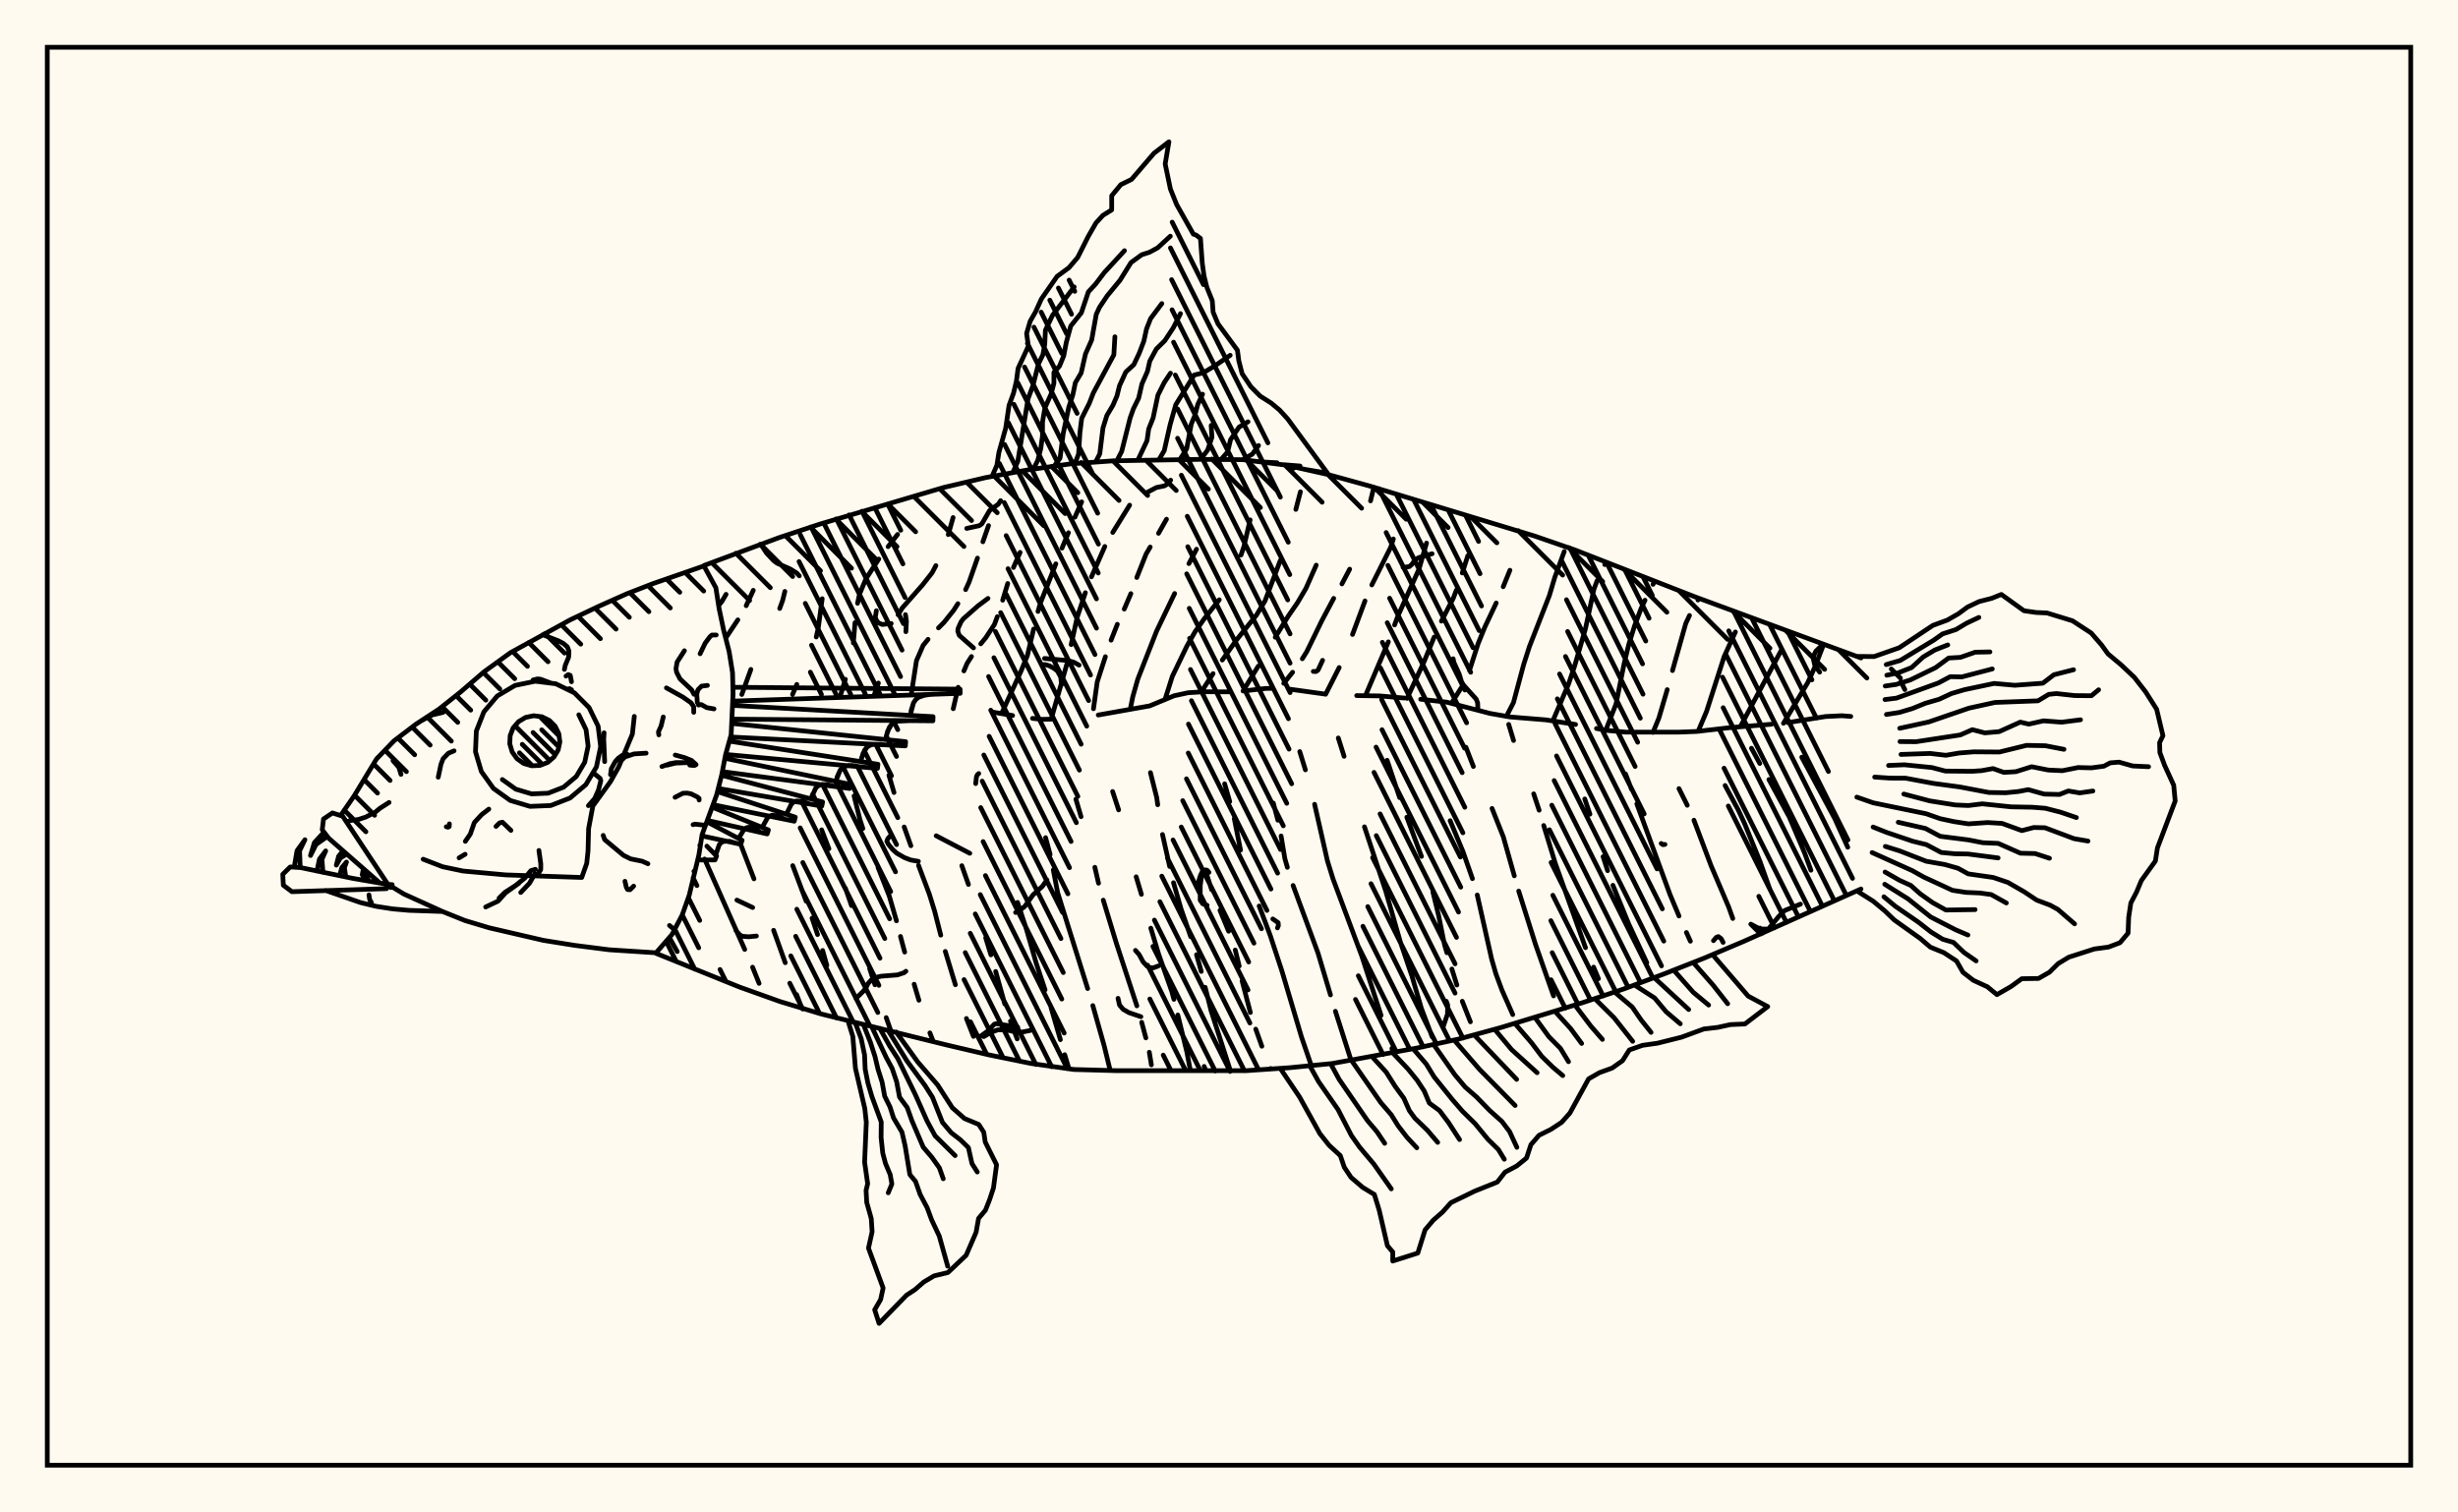 <svg xmlns="http://www.w3.org/2000/svg" width="520" height="320"><rect x="0" y="0" width="520" height="320" fill="floralwhite"/><rect x="10" y="10" width="500" height="300" stroke="black" stroke-width="1" fill="none"/><path stroke="black" stroke-width="1" fill="none" stroke-linecap="round" stroke-linejoin="round" d="
M 148.92 119.65 164.76 113.77 173.41 110.9 199.63 103.14 208.51 101.05 217.47 99.42 226.5 98.14 235.59 97.5 253.82 97.19 262.93 97.26 271.98 98.4 280.87 100.38 289.66 102.8 324.56 113.38 333.17 116.35 358.64 126.3 393.7 139.21 
M 393.7 188.09 368.93 199.16 360.54 202.71 352.06 206.05 343.52 209.24 334.87 212.12 317.43 217.43 308.64 219.83 299.72 221.75 281.79 225.02 272.72 225.91 263.63 226.53 236.28 226.53 227.17 226.28 218.14 225.01 209.21 223.19 200.34 221.11 173.79 214.55 165.07 211.92 156.48 208.85 138.8 201.71 
M 209.87 150.64 214.22 151.39 
M 218.43 151.99 220.45 152.2 222.23 152.16 
M 232.34 151.28 243.22 149.35 248.38 147.21 251.38 146.56 254.81 146.36 260.05 146.38 
M 263.27 146.17 267.73 145.66 269.34 145.63 
M 272.77 145.8 280.3 146.85 
M 287.01 147.17 291.86 147.24 297.08 147.69 
M 300.55 147.94 306.06 148.56 315.24 150.95 319.46 151.69 327.06 152.31 333.32 153.28 
M 337.74 154.13 339.95 154.54 344 154.91 355.28 154.9 358.95 154.76 365.9 153.96 374.77 153.23 
M 378.21 152.89 386.19 151.6 389.62 151.43 391.54 151.58 
M 141.61 198.35 143.27 201.33 
M 152.32 205.12 153.6 207.7 
M 153.6 125.75 152.71 127.27 152.03 128.1 
M 149.06 181.75 157.55 200.88 
M 159.21 204.63 160.59 208.06 
M 159.36 124.9 157.86 128.15 
M 156.09 131.15 153.52 135.01 
M 156.64 178.52 159.5 185.94 
M 163.66 196.83 166.12 203.69 
M 168.52 210.42 169.63 213.3 
M 166.04 125.13 165.58 127.01 164.95 128.74 
M 158.85 141.63 156.93 146.94 
M 167.71 183.15 170.55 190.68 
M 171.8 194.26 172.96 197.73 
M 174.03 201.1 174.92 204.26 
M 173.94 126.67 173.11 132.85 172.68 134.77 
M 168.57 144.8 167.67 146.92 
M 171.79 168.35 171.88 168.73 
M 173.82 175.58 175.36 179.57 
M 178.85 187.91 180.14 191.61 
M 183.97 204.91 185.1 208.36 
M 187.48 215.3 188.48 218.14 
M 189.89 113.07 187.88 115.66 
M 185.91 118.28 183.19 122.47 181.83 125.72 181.42 127.64 
M 180.88 131.74 180.53 136.05 
M 178.84 143.72 177.87 146.91 
M 180.68 168.4 181.93 173.43 182.54 175.3 
M 185.75 183.52 188.15 189.64 189.65 194.83 
M 190.5 198.13 191.39 201.44 
M 193.39 208.24 194.4 211.63 
M 196.72 218.53 197.44 220.37 
M 201.63 109.5 200.61 113.1 
M 197.99 119.67 197.2 121.17 195.18 123.74 190.87 128.64 189.99 130.08 
M 185.83 144.52 184.99 146.9 
M 188.06 164.04 189.13 167.68 
M 191.28 174.97 192.7 178.94 
M 194.32 183.1 196.61 189.19 197.74 192.84 199.02 197.86 
M 199.98 201.3 202.12 208.35 
M 204.45 215.49 205.94 219.28 
M 209.13 111.2 207.93 114.63 
M 206.79 118.08 205 123.18 204.28 124.75 
M 202.65 127.72 201.75 129.13 199.7 131.69 198.54 132.85 
M 196.33 135.27 195.29 136.55 193.88 139.79 192.79 146.89 
M 203.48 183.16 204.88 187.13 
M 208.52 198.4 209.63 202.03 
M 210.64 205.54 212.56 212.41 
M 213.77 216.05 215.19 219.81 
M 215.8 116.87 214.4 120.07 
M 213.19 123.45 212.12 126.99 
M 210.99 130.47 210.36 132.15 208.53 134.95 207.48 136.22 
M 205.52 138.91 204.61 140.32 203.92 141.95 
M 202.71 145.41 201.66 149.95 
M 215.27 190.93 217.16 196.66 219.21 203.78 221.09 209.43 
M 222.35 213.18 224.33 219.97 
M 225.24 223.15 226.15 226.13 
M 228.83 106.18 227.41 109.42 
M 226.03 112.71 224.67 115.97 
M 223.37 119.29 220.11 127.57 219.59 129.37 
M 218.67 133.09 217.34 138.73 215.98 142.04 211.89 150.96 
M 221.2 177.23 222.16 180.79 
M 222.83 184.05 223.74 188.83 230.1 209.16 
M 231.19 212.76 233.56 221.14 234.87 226.49 
M 238.98 106.88 235.41 112.65 
M 233.73 115.62 230.9 122.05 
M 229.61 125.4 227.87 130.64 226.61 136.38 
M 225.78 140.22 222.38 152.17 
M 227.61 169.09 228.7 172.79 
M 231.62 183.5 232.4 186.87 
M 233.4 190.45 236.2 199.66 240.51 212.81 
M 241.53 216.3 242.41 219.59 
M 243.14 222.63 243.58 225.3 
M 246.78 109.85 245.09 112.84 
M 243.33 115.74 242.47 117.2 240.49 122.19 
M 239.24 125.6 237.84 128.87 
M 236.38 132.08 235.05 135.45 
M 233.85 138.94 232.12 144.28 231.33 149.95 
M 235.38 167.47 236.65 171.35 
M 240.36 185.51 241.47 189.22 
M 243.46 196.38 245.12 201.89 247.88 209.72 248.35 211.44 
M 249.17 214.75 251.09 222.59 251.83 226.52 
M 253.13 116.2 251.52 119.25 
M 248.5 125.57 244.69 133.51 240.7 143.7 239.65 147.39 239.11 150.04 
M 243.38 163.47 244.71 168.75 244.92 170.27 
M 245.93 176.56 247.45 183.33 
M 248.26 186.76 249.84 192.25 251.9 198.19 
M 253.13 201.99 254.13 205.53 
M 254.96 208.89 256.22 213.89 260.29 226.53 
M 264.47 109.99 263.14 115.69 262.54 117.43 
M 257.94 126.9 254.81 130.85 252.84 133.63 251.11 136.66 248.01 143.11 246.45 148.03 
M 255.06 184.35 256.33 188.25 
M 258.09 192.61 259.92 197.03 
M 261.32 201 262.16 204.39 
M 262.77 207.53 264.52 214.22 
M 265.66 217.74 266.95 221.36 
M 268.82 226.07 268.86 226.17 
M 275.11 104.05 274.14 107.78 
M 270.85 118.58 267.62 127.14 265.83 130.11 261.57 135.42 258.58 139.65 
M 256.63 142.52 254.17 146.35 
M 259.08 165.84 260.16 169.59 
M 261.12 173.21 262.44 179.86 
M 266.38 191.69 268.73 197.94 271.22 205.52 275.34 219.41 277.41 225.45 
M 278.45 119.57 276.27 124.5 274.5 127.51 272.54 130.35 269.78 134.83 
M 266.19 140.94 262.97 146.2 
M 269.37 169.9 270.34 173.54 
M 271.02 176.88 271.82 181.67 272.35 183.51 
M 273.56 187.35 278.83 201.65 281.47 210.5 
M 282.51 213.96 285.82 224.32 
M 290.64 103.09 289.94 105.98 
M 285.53 120.42 283.89 123.54 
M 282.15 126.6 279.64 131.32 276.45 137.87 275.51 139.38 
M 273.46 142.23 271.58 144.58 
M 274.97 159.02 276.16 162.88 
M 278.11 170.17 280.83 182.17 282.01 185.97 288.08 202.24 292.17 214.83 
M 294.46 221.83 294.78 222.7 
M 294.77 114.03 294.2 115.81 290.21 123.76 
M 288.77 127.14 286.13 134.24 
M 283.31 141.24 280.44 146.89 
M 283.12 156.14 284.35 160.02 
M 288.66 174.94 293.17 188.58 296.23 199.22 298.73 206.61 300.69 213.32 302.99 219.39 
M 301.79 114.9 300.19 120.43 295.69 130.43 295.03 132.22 
M 293.71 135.8 288.88 147.14 
M 293.45 160.86 296.1 168.76 
M 297.62 172.9 300.72 181.2 
M 303.14 188.74 304.35 193.72 305.59 199.87 306.1 201.58 
M 307.15 205.02 308.21 208.41 
M 309.35 211.84 311.07 216.19 
M 310.52 117.58 309.35 121.23 
M 308.11 124.84 307.44 126.59 304.94 131.42 
M 303.4 134.79 301.25 140.04 297.66 147.76 
M 306.78 173.64 309.49 180.15 311.5 185.9 
M 312.52 189.36 315.56 202.91 316.46 206.03 317.74 209.48 320.03 214.66 
M 319.43 120.65 318.01 124.14 
M 316.53 127.58 314.14 132.64 312.7 136.18 310.87 141.86 
M 309.28 145.29 307.06 148.8 
M 310.12 158.1 311.7 162.17 
M 315.65 171.05 318.04 177.08 320.36 185.3 
M 321.29 188.53 324.85 199.83 328.66 210.71 
M 330.92 116.69 328.93 122.12 327.79 125.96 323.56 136.79 322.33 140.62 320.18 148.65 318.67 151.58 
M 319.17 153.26 320.2 156.67 
M 324.46 167.96 325.61 171.42 
M 326.58 174.66 329.03 182.67 335.42 200.51 
M 337.13 204.62 338.16 207.07 
M 339.79 118.95 339.49 119.45 
M 337.88 122.85 337.2 124.67 335.42 132.98 333.13 140.87 331.84 144.71 328.53 152.46 
M 335.26 169.04 336.36 172.26 
M 339.14 181.25 340.1 184.22 
M 341.22 187.31 344.55 195.47 348.39 203.69 
M 350.04 122.99 349.7 123.64 
M 348.01 126.99 347.2 128.7 345.81 132.38 344.6 136.25 343.6 140.36 341.88 148.94 339.7 154.51 
M 343.88 163.74 345.15 166.99 
M 346.28 170.08 353.28 189.22 355.2 193.81 
M 356.77 197.29 357.61 199.14 
M 359.42 126.59 359.2 126.95 
M 357.42 130.22 356.62 131.94 353.82 141.88 
M 352.71 145.91 350.95 151.9 349.69 154.97 
M 355.19 166.85 356.95 170.38 
M 358.36 173.54 361.98 183.15 365.7 191.88 366.58 194.33 
M 367.13 133.71 364.75 138.92 361.02 150.54 359.24 154.74 
M 364.95 166.19 367.73 171.36 369.11 174.32 372.32 182.23 374.35 187.95 
M 376.93 137.41 368.18 153.73 
M 370.53 158.31 372.29 161.54 
M 374.22 164.93 378.54 172.87 381.77 180.47 383.11 184.12 
M 385.8 136.33 384.01 140.97 382.44 144.42 377.3 153.03 
M 381.17 160.2 388.14 173.17 390.9 179.26 
M 191.65 205.49 191.24 205.81 189.85 206.27 186.42 206.54 185.24 206.81 184.31 207.34 183.64 208.1 183.15 209.09 182.62 209.74 181.06 211.26 
M 206.41 165.79 206.57 164.37 206.74 163.95 207.06 163.66 
M 302.96 117.16 300.11 117.99 299.32 118.5 298.66 119.44 298.15 119.88 296.82 120.04 
M 279.8 139.71 278.83 141.79 278.41 142.08 277.83 142.06 
M 204.51 111.8 207.17 111.22 207.72 110.84 209.35 108.01 211.19 106.68 211.69 105.93 
M 221.48 186.16 220.55 187.5 218.52 189.36 216.79 191.78 215.55 192.75 214.85 193.06 
M 385.15 136.8 384.13 137.8 383.74 138.64 383.61 139.36 383.92 140.77 384.96 142.21 
M 273.73 99.05 273.68 98.78 
M 160.02 198.04 158.4 198.2 157.04 198.1 156.48 197.78 155.67 196.84 
M 352.23 178.66 351.79 178.71 351.43 178.46 
M 253.26 187.49 253.97 185.19 254.36 184.39 255.07 184.04 255.41 184.15 255.76 184.58 
M 209.01 126.61 206.93 128.16 203.79 130.93 203.32 131.55 202.7 132.93 202.62 133.52 202.93 134.42 205.95 137.08 
M 312.64 149.75 312.6 148.72 312.29 147.91 309.63 144.96 309.21 144.27 308.7 142.61 307.59 140.18 307.42 139.38 
M 254.74 225.63 255.12 226.54 
M 191.55 130.04 191.76 131.45 191.64 133.65 
M 217.96 218.02 215.55 218.5 212.88 217.9 211.08 217.89 209.64 218.43 208.12 219.32 
M 169.1 121.84 168.58 121.26 167.19 120.39 164.41 119.17 163.66 118.61 162.16 117.01 160.93 115.15 
M 159.23 192.01 155.89 190.44 
M 241.36 215.11 238.83 214.25 237.61 213.55 236.84 212.64 236.52 211.22 
M 247.66 101.59 246.78 102.54 246.31 102.81 244.65 103.14 242.35 104.36 
M 194.29 182.24 192.65 181.95 191.34 181.45 189.73 180.53 188.87 179.76 187.92 178.61 187.61 177.98 187.83 177.43 188.4 176.78 
M 224.58 144.85 224.4 143.25 223.72 142.01 223.05 141.45 221.97 140.86 221.16 140.62 220.37 140.6 
M 270.25 196.32 270.45 195.84 270.4 195.22 269.27 194.43 
M 205.17 180.54 198.05 176.83 
M 215.3 217.31 210.73 216.58 210.34 216.7 209.01 218.12 207.06 219.51 
M 305.31 217.25 306.22 214.57 306.27 212.64 305.97 211.84 
M 245.07 204.37 244.01 204.77 243.2 204.72 242.73 204.47 241.83 203.51 240.99 201.97 240.21 201.08 
M 185.4 129.22 185.17 130.62 185.4 131.23 185.87 131.81 186.66 132.13 188.54 131.92 
M 362.49 199.02 363.11 198.3 363.53 198.16 364.13 198.61 364.53 199.39 
M 228.29 140.73 227.16 140.11 225.93 139.76 220.97 139.31 
M 255.37 191.54 254.44 191.22 253.9 190.45 253.92 187.33 254.24 185.06 
M 209.9 100.72 210.9 98.44 211.32 95.74 212.76 90.58 213.47 85.76 214.43 83.14 215.02 80.66 215.38 77.95 217.56 73.23 217.18 70.55 217.93 67.98 219.07 65.99 220.31 63.25 223.63 58.48 226.16 56.62 227.99 54.46 230.24 49.99 231.85 47.18 233.33 45.56 235.18 44.41 235.19 41.4 237.12 39.06 239.38 37.96 244.13 32.42 247.29 30 246.5 34.69 247.6 39.97 248.92 43.27 252.46 49.54 253.03 49.73 253.96 50.43 254.34 55.64 254.72 58.42 255.33 60.82 256.46 63.62 256.64 66.04 257.66 68.49 261.78 74.09 262.08 76.34 262.77 79.05 264.62 81.81 266.6 83.81 268.91 85.27 270.68 86.74 272.41 88.63 281.07 100.43 
M 281.04 100.42 281.04 100.42 
M 214.27 99.97 215.32 97.61 217.49 84.35 218.51 81.63 219.68 77.01 220.63 75.06 221.02 72.86 221.16 69.86 222.66 66.71 227.25 60.7 
M 218.64 99.22 219.55 97.4 220.18 94.9 220.54 92.23 220.55 89.28 221.05 86.3 222.36 83.39 222.96 81.08 222.96 78.8 224.15 77.45 225.04 75.27 225.57 72.48 226.52 68.98 228.76 66.18 230.25 61.75 231.76 60.12 233.62 57.67 237.89 53.04 
M 223.03 98.59 224.26 96.93 224.92 91.76 226.1 86.18 226.96 83.54 227.49 80.98 228.72 78.91 229.64 74.89 230.95 71.93 231.92 66.5 232.61 65.01 234.24 62.58 236.94 59.3 239.27 55.55 241.53 53.9 243.18 53.37 244.9 52.44 247.59 49.97 
M 227.43 98.02 228.18 96.04 228.46 91.54 228.84 88.5 230.42 85.38 231.3 83.13 235.64 75.07 235.86 71.25 
M 231.85 97.61 232.66 96.02 233.34 90.54 234.16 87.91 235.45 85.74 236.3 83.76 236.83 81.63 238.17 78.7 239.87 77.15 241.02 74.7 241.98 72.19 242.55 69.6 243.42 67.39 245.79 64.23 
M 236.28 97.49 237.3 95.5 239.08 88.45 239.77 86.5 240.89 84.23 241.57 81.26 242.75 78.57 243.24 76.41 244.63 73.84 246.42 72.08 248.22 69.34 249.74 66.35 
M 240.71 97.37 242.66 93.23 243.01 90.76 243.94 88.44 244.96 83.61 246.3 80.94 247.62 78.96 
M 245.14 97.32 246.3 95.35 247.54 89.87 248.74 85.62 252.64 79.34 254.51 78.9 257.11 77.33 260.25 75.17 
M 249.58 97.28 251.05 94.94 252.01 89.75 252.79 87.86 253.38 85.61 254.41 83.4 
M 254.01 97.18 255.48 95.23 256.39 92.52 256.23 90 
M 258.45 97.07 259.71 95.62 260.32 93.04 262.13 90.36 264.02 89.24 
M 262.88 97.25 264.93 96.09 266.25 94.26 
M 267.28 97.75 270.16 97.91 
M 271.68 98.33 275.03 98.6 
M 276.01 99.3 280.81 100.11 
M 155.05 145.41 203.11 145.81 203.13 146.7 155.03 148.34 
M 155 149.24 197.39 151.63 197.36 152.51 154.88 152.15 
M 154.83 153.06 191.59 156.92 191.52 157.81 154.54 155.93 
M 154.3 156.81 185.74 161.7 185.63 162.58 153.52 159.62 
M 153.36 160.43 179.87 165.95 179.73 166.82 152.81 163.26 
M 152.66 164.03 174.03 169.68 173.85 170.55 151.95 166.82 
M 151.78 167.49 168.25 172.89 168.03 173.75 150.86 170.26 
M 150.67 170.77 162.56 175.6 162.3 176.44 149.65 173.58 
M 149.54 173.86 157 177.8 156.7 178.63 148.49 176.85 
M 149.54 179.02 151.6 181.12 151.26 181.94 148.32 181.96 
M 197.71 146.88 195.82 147.01 194.27 147.55 193.7 148.05 193.26 148.7 192.55 151.35 
M 192.52 152.47 189.85 152.59 189.14 152.87 188.57 153.31 187.79 154.68 187.34 156.48 
M 187.25 157.59 184.66 157.5 183.96 157.72 183.39 158.11 182.58 159.4 182.08 161.13 
M 181.94 162.24 180.21 161.94 178.76 162.1 178.19 162.45 177.73 162.97 176.81 165.31 
M 176.62 166.41 174.97 165.98 173.57 166.02 173.01 166.31 172.54 166.79 171.56 169.02 
M 171.32 170.12 169.76 169.55 168.42 169.47 167.87 169.71 167.4 170.15 166.36 172.27 
M 166.08 173.35 164.62 172.66 163.35 172.47 162.81 172.66 162.35 173.05 161.25 175.06 
M 160.91 176.13 159.58 175.31 158.38 175.01 157.86 175.15 157.4 175.5 156.25 177.4 
M 155.87 178.45 154.33 178 153.04 178.02 152.54 178.29 152.15 178.75 151.4 180.91 
M 196.74 146.92 194.98 147.21 194.27 147.55 193.7 148.05 193.26 148.7 192.73 150.4 
M 191.57 152.44 189.85 152.59 189.14 152.87 188.57 153.31 188.12 153.93 187.54 155.55 
M 186.33 157.48 184.66 157.5 183.96 157.72 183.39 158.11 182.93 158.68 182.31 160.23 
M 181.06 162.06 179.44 161.94 178.76 162.1 178.19 162.45 177.73 162.97 177.07 164.45 
M 189.58 218.34 194.14 224.67 198.35 229.53 201.46 234.36 204.02 236.64 207.06 237.91 208.12 239.56 208.43 241.63 210.83 246.44 210.17 251.34 209.38 253.75 208.48 256.04 207.02 257.79 206.49 260.74 204.39 265.59 200.54 269.24 197.62 269.94 195.43 271.24 193.56 272.86 191.77 274.04 185.97 280 185.04 277.12 186.3 274.95 186.83 272.51 183.73 264.08 184.5 260.61 184.32 257.82 183.36 254.4 183.22 251.86 183.56 250.44 182.91 245.9 183.27 237.45 182.95 234.52 180.97 226.03 180.42 219.31 179.42 216.05 
M 187.85 217.95 191.83 224.42 195.69 229.67 197.27 232.16 199.38 237.47 201.26 239.68 203.18 241.16 204.87 242.81 205.62 246.18 206.75 247.97 
M 186.12 217.56 188.22 221.32 189.93 223.96 193.67 231.65 196.13 237.19 197.83 240.32 202.06 244.5 
M 184.39 217.17 187.48 223.72 188.73 226.04 189.69 228.87 190.3 232.12 191.92 234.32 192.9 237.07 195.31 242.71 197.13 244.84 198.73 247.09 199.55 249.4 
M 182.66 216.78 184.12 220.47 185.11 223.55 185.75 226.24 186.62 228.99 187.16 231.94 188.28 234.19 189.03 236.52 190.82 239.55 191.49 242.48 192.48 248.51 193.69 249.97 194.65 252.7 196.15 255.54 197.09 258.09 198.71 261.53 200.49 267.9 
M 180.93 216.39 182.18 219.74 182.9 223.19 183.03 226.23 183.61 229.14 184.44 231.97 186.43 237.39 186.4 240.68 186.75 243.97 187.33 246.16 188.32 248.51 188.68 250.5 187.91 252.37 
M 362.33 202.01 369.83 210.75 373.97 212.97 369.15 216.65 366.08 216.78 363.4 217.37 360.45 217.71 355.75 219.44 350.63 220.72 347.47 221.17 344.69 222.15 343.26 224.41 341.07 225.97 338.37 226.95 336.07 228.27 332.12 235.49 330.35 237.48 328.07 238.97 325.59 240.2 323.87 242.19 322.94 245.02 320.86 246.7 318.4 248 316.76 250.1 312 252.01 306.95 254.46 305.18 256.44 303.2 258.18 301.48 260.22 299.94 265.12 294.63 266.81 294.65 264.9 293.51 263.56 291.79 256.11 290.75 252.72 288.29 251.23 285.82 249.11 284.39 246.96 283.55 244.5 281.19 242.33 279.22 239.85 274.93 232.1 270.87 226.08 
M 358.2 203.63 362.4 208.41 365.5 212.37 
M 354.08 205.26 358.21 209.94 361.47 212.65 
M 349.94 206.84 357.25 213.59 
M 345.78 208.4 350.03 211.14 352.48 214.07 355.47 216.61 
M 341.62 209.93 345.31 213.06 347.19 215.8 349.29 218.43 
M 337.4 211.3 341.44 215.3 345.4 220.32 
M 333.19 212.66 336.52 217.06 338.99 219.91 
M 328.95 213.97 332.27 217.62 334.6 220.77 
M 324.7 215.25 327.67 219.34 330.11 221.8 331.83 224.63 
M 320.46 216.52 323.98 220.6 326.17 223.5 328.47 225.76 330.61 227.57 
M 316.21 217.79 319.79 222.08 325.18 226.96 
M 311.96 219.06 320.85 228.37 
M 307.63 220.05 313.05 226.31 320.53 233.9 
M 303.3 221 307.76 227.37 309.96 229.99 312.36 232.09 315.12 234.93 317.75 237.29 319.36 239.42 320.9 242.75 
M 298.96 221.9 301.73 225.12 303.39 227.84 307.25 232.64 309.37 235.09 312.03 237.7 314.78 241.05 316.99 243.22 318.24 245.27 
M 294.61 222.73 297.91 226.22 299.81 228.57 301.31 230.84 302.38 233.39 304.53 234.97 306.46 237.53 308.78 241.11 
M 290.25 223.55 293.24 226.82 295.15 229.85 296.99 232.36 298.15 234.97 299.31 236.57 301.95 239.12 304.15 241.7 
M 285.88 224.31 292.11 233.28 294.32 235.85 295.77 238.18 297.65 240.62 299.73 242.85 
M 281.51 225.07 283.3 228.37 289.29 237.08 291.3 239.45 292.94 241.9 
M 277.1 225.51 278.95 228.84 283.08 234.78 285.89 240.24 287.6 242.67 290.62 246.26 294.33 251.54 
M 392.82 138.88 396.48 138.91 401.79 137.05 408.91 132.32 411.96 131.2 414.29 129.87 416.25 128.43 418.7 127.27 421.36 126.59 423.39 125.77 428.18 129.22 430.78 129.59 433.05 129.69 438.45 131.35 442.4 133.93 444.57 136.43 445.95 138.34 448.78 140.71 451.53 143.31 453.91 146.37 456.25 150.06 457.58 155.65 456.87 157.13 456.93 159.23 457.93 161.92 459.86 166.14 460.17 169.47 456.41 179.41 455.98 182.18 453.02 186.29 451.99 188.76 450.79 191.05 450.33 194.07 450.2 197.43 448.49 199.46 446.05 200.38 443.07 200.78 437.68 202.51 435.41 203.88 433.57 205.7 431.26 207.02 427.72 207.07 425.48 208.7 422.46 210.44 420.44 208.78 417.48 207.42 415.28 205.72 413.91 203.32 411.23 201.56 408.38 200.4 406.23 198.56 400.74 194.64 398.74 192.72 396.29 190.68 392.82 188.49 
M 399.04 140.61 402 139.74 409.05 135.47 410.96 134.12 413.79 133.2 416.03 131.86 418.64 130.63 
M 399.16 142.86 401.54 142.37 404.41 141.24 406.85 139.01 409.31 137.53 412.06 136.45 
M 398.83 145.15 401.15 144.81 404.14 143.86 409.5 141.25 412.25 139.22 414.73 139.08 417.87 137.99 420.98 137.93 
M 398.78 148.01 401.2 147.71 410.07 144.5 412.58 143.17 415.02 143.22 421.48 141.53 
M 399.08 151.16 401.8 150.74 404.58 149.91 407.3 148.8 410.23 147.95 412.86 146.73 415.6 145.92 421.86 144.6 426.25 144.99 432.17 144.55 434.51 142.76 438.67 141.7 
M 401.89 154.09 408.03 152.75 416.54 149.83 422.05 148.62 431.15 148.28 433.42 146.91 435.04 146.74 438.93 147.17 442.45 147.2 443.97 145.94 
M 401.95 156.9 405.34 156.93 414.7 155.5 417.26 154.38 419.88 155.06 422.92 154.8 427.41 152.78 429.2 153.21 432.31 152.51 436.15 152.8 440.14 152.29 
M 402.16 159.62 408.33 159.41 411.65 159.8 414.46 159.32 417.6 159.07 422.98 159.11 428.74 157.7 432.71 157.78 436.64 158.54 
M 399.53 161.95 402.88 161.81 408.68 162.39 411.56 163.14 417.2 163.19 419.22 163.05 421.63 162.61 423.92 163.42 426.46 163.27 429.8 162.22 433.31 162.92 436.29 163.06 439.64 162.39 442.44 162.46 445.08 162.11 446.43 161.4 448.3 161.25 451.17 162.06 454.54 162.22 
M 396.59 164.41 399.84 164.63 403.11 164.64 409.04 165.75 414.65 166.51 420.76 167.67 424.3 167.73 426.96 167.47 429.1 167.07 432.45 168.01 435.69 168.09 437.56 167.35 439.97 167.76 442.76 167.36 
M 402.76 168 408.25 169.45 413.65 170.31 416.42 170.43 419.36 170.07 425.48 170.71 429.91 170.79 432.7 171.01 435.9 171.83 439.27 172.98 
M 392.82 168.65 396.29 169.86 407.49 172.17 410.45 173.21 413.34 173.83 416.42 174.31 420.48 174.03 423.54 174.21 427.73 175.74 430.24 175.08 432.61 175.13 438.8 177.45 441.72 177.95 
M 401.58 173.97 407.33 175.28 410.45 176.94 416.47 177.71 419.47 178.3 422.73 178.44 427.44 180.52 430.52 180.59 433.58 181.59 
M 396.26 174.98 399.07 176.1 404.62 177.98 407.53 178.7 410.67 180.36 413.56 180.64 416.37 180.69 422.71 181.52 
M 398.85 179.08 401.86 180.02 407.5 182.22 411.43 182.91 414.21 183.7 416.38 184.89 421.67 185.65 424.78 186.7 428.24 188.69 430.87 190.44 433.71 191.51 435.35 192.41 438.89 195.47 
M 396.05 180.38 404.58 184.22 406.97 185.56 413.05 188.37 415.92 188.81 418.89 188.94 421.25 189.27 424.45 191.05 
M 398.79 184.5 401.85 186.25 404.23 187.33 406.24 189.12 408.82 190.95 411.66 192.54 417.84 192.45 
M 398.72 187.09 403.64 190.17 408.43 194 413.72 196.72 416.32 197.83 
M 398.55 189.74 400.97 191.75 405.82 195.09 408.5 197.18 411.01 198.73 413.28 199.4 415.48 201.51 418.06 203.31 
M 380.9 191.29 377.56 192.64 376.31 193.89 374.1 196.57 372.34 196.56 370.39 195.53 372.49 197.63 
M 72.05 172.55 74.93 168.38 79.66 160.57 83.35 156.75 87.99 153.23 92.92 150 97.47 146.38 102.37 142.16 107.95 138.12 120.64 131.14 126.73 128.25 132.56 125.65 138.14 123.48 148.92 119.74 151.44 124.35 152.14 128.82 153.09 133.32 154.25 137.85 154.97 142.32 155.08 146.72 154.68 155.43 153.5 159.67 152.68 163.95 151.6 168.2 148.53 176.59 147.85 180.89 145.81 189.4 144.32 193.6 142.16 197.72 138.8 201.59 128.88 200.95 121.58 200.02 114.96 198.96 103.52 196.31 98.41 194.78 93.6 192.85 85.43 189.15 82.07 187.1 
M 134.19 151.57 133.78 155.32 130.87 162.3 129.14 165.38 125.42 170.53 124.52 175.33 124.4 180.03 124.12 182.68 123.07 185.65 107.01 185.11 97.96 184.29 93.63 183.38 89.52 181.79 
M 80.35 186.82 69.53 177.34 68.17 175.56 68.44 173.28 70.33 172 72.5 172.7 82.15 187.24 
M 81.78 188.02 61.76 188.66 59.94 187.29 59.82 184.98 61.4 183.43 63.59 183.56 74.51 185.82 81.86 187.09 
M 104.39 166.81 101.84 163.25 100.59 159.06 100.77 154.68 102.37 150.61 105.19 147.26 108.96 145.02 113.24 144.13 117.58 144.67 121.52 146.59 124.61 149.69 126.53 153.62 127.07 157.96 126.18 162.25 123.94 166.01 120.6 168.84 116.52 170.43 112.14 170.61 107.95 169.36 104.39 166.81 
M 122.45 151.23 123.98 154.38 124.42 157.85 123.7 161.28 121.91 164.29 119.23 166.55 115.97 167.82 112.47 167.97 109.12 166.97 106.27 164.93 
M 109.36 160.51 108.35 159.08 107.85 157.4 107.92 155.66 108.55 154.02 109.69 152.69 111.19 151.79 112.9 151.43 114.64 151.65 116.21 152.42 117.45 153.66 118.22 155.23 118.44 156.97 118.08 158.68 117.18 160.18 115.85 161.32 114.22 161.95 112.47 162.02 110.79 161.53 109.36 160.51 
M 109.89 159.28 112.63 162.02 
M 110.48 157.48 114.75 161.74 
M 109.05 153.65 116.32 160.92 
M 112.77 154.98 117.48 159.69 
M 114.6 154.41 118.22 158.03 
M 114.47 151.88 118.28 155.7 
M 72.82 171.39 77.41 175.98 
M 75.01 168.25 79.25 172.5 
M 77.03 164.95 79.87 167.8 
M 79.03 161.63 82.53 165.13 
M 81.44 158.73 85.98 163.26 
M 84.16 156.13 87.73 159.69 
M 87.19 153.83 91 157.65 
M 90.36 151.68 95.48 156.8 
M 93.52 149.52 96.84 152.83 
M 96.49 147.17 99.58 150.25 
M 99.38 144.74 102.78 148.14 
M 102.24 142.27 105.74 145.77 
M 105.32 140.03 108.89 143.6 
M 108.45 137.84 111.59 140.98 
M 111.86 135.93 115.94 140.01 
M 115.28 134.03 119.43 138.18 
M 118.74 132.17 122.86 136.29 
M 122.27 130.37 127.02 135.13 
M 125.87 128.66 130.33 133.11 
M 129.53 127 133.14 130.6 
M 133.24 125.39 137.28 129.42 
M 137.07 123.89 141.81 128.63 
M 141 122.5 143.81 125.31 
M 144.97 121.15 148.87 125.05 
M 148.9 119.75 148.93 119.78 
M 95.07 174.31 95.03 174.89 94.77 175.02 94.41 174.92 
M 151.05 149.99 149.53 149.72 148.34 149.06 147.76 149.17 
M 134.05 187.48 133.29 188.24 132.77 188.21 132.5 187.72 132.21 186.46 
M 92.71 164.44 93.29 161.69 93.75 160.51 94.87 159.36 96.06 158.86 
M 127.8 155.04 127.72 156.37 127.92 161.14 
M 103.41 171.19 101.89 172.36 100.35 174.03 99.5 176.46 98.44 178.01 
M 131.53 160.82 132.21 160.15 134.14 159.51 136.69 159.35 
M 145.92 161.88 146.89 161.97 147.26 161.78 
M 102.74 191.9 105.36 190.66 106.96 188.89 109.77 186.88 
M 149.26 174.62 147.05 174.37 146.62 174.48 
M 151.52 134.35 150.6 134.36 150.17 134.74 149.18 136.08 148.11 138.32 
M 105.58 190.02 106.85 188.78 109.05 187.36 111.01 185.79 112.31 184.21 113.26 183.92 
M 73.4 173.94 73.98 173.62 75.83 173.38 77.36 172.88 79.35 171.87 80.4 171 82.31 169.78 
M 114.81 134.29 118.07 135.56 119.15 136.11 120.02 136.86 120.36 137.72 120.3 139.03 119.58 140.77 119.4 141.63 
M 114.01 179.94 114.41 182.8 114.39 184.01 113.82 184.89 113.34 185.02 
M 83.14 160.95 84.38 162.35 84.83 163.84 
M 140.98 145.54 144.43 147.46 146.15 148.66 146.75 149.48 146.76 150.71 
M 137.07 182.75 135.84 182.21 133.42 181.72 131.9 180.97 127.92 177.64 127.61 176.75 
M 121.03 146.35 120.9 145.91 
M 110.16 188.83 112 186.89 113.15 184.91 
M 97.12 181.5 98.4 180.74 
M 125.45 163.46 126.96 164.69 127.11 165.17 126.6 167.17 125.81 168.94 124.48 170.46 
M 146.97 184.33 146.81 184.34 
M 120.9 144.24 120.64 142.9 120.21 142.72 119.74 143.05 
M 141.08 161.9 142.92 161.45 145.14 161.36 146.26 161.44 147.18 161.78 
M 144.79 137.68 143.24 140.09 143.01 141.48 143.13 142.22 143.85 143.63 146.32 145.96 146.82 146.9 
M 140.32 151.69 139.85 153.62 139.29 154.84 139.38 155.48 
M 149.66 145.02 148.42 145.17 147.65 145.94 147.4 146.86 147.52 148.63 
M 148.18 178.83 148.05 178.83 
M 108.09 175.69 106.29 173.95 105.68 174.11 104.93 174.85 
M 142.85 159.75 144.84 160.3 146.31 160.9 147.22 161.73 
M 146.96 184.36 146.8 184.35 
M 141.63 195.81 142.7 196.69 
M 142.81 168.69 144.48 167.83 145.39 167.8 146.2 167.96 147.5 168.6 147.9 168.92 147.9 169.27 
M 112.78 143.87 113.72 143.64 114.34 143.7 116.59 144.54 
M 119.94 145.82 120.51 145.7 
M 129.16 163.9 129.33 162.63 130.18 161.1 130.8 160.42 131.64 159.81 132.67 159.56 
M 140.03 162.18 141.77 161.56 143.03 161.34 145.82 161.35 147.04 161.73 
M 93.74 150.72 91.45 151.26 89.06 152.53 
M 82.05 187.08 82.67 187.78 
M 76.87 183.86 76.62 185.08 77.12 184.43 77.39 184.32 
M 72.54 180.06 71.64 181.15 71.15 183.04 71.99 181.55 73.3 180.73 
M 68.55 176.06 66.51 178.27 65.69 181.01 66.86 178.67 69.25 176.98 
M 81.86 187.1 82.97 187.17 
M 76.62 186.21 77.07 185.32 77.69 184.75 77.6 185.35 77.98 186.43 
M 71.85 185.24 72.33 183.54 73.3 182.39 72.86 183.58 73.14 185.51 
M 67.05 184.31 67.58 181.76 68.9 180.03 68.11 181.8 68.32 184.58 
M 62.24 183.48 62.84 179.98 64.51 177.67 63.37 180.02 63.51 183.55 
M 68.86 188.39 76.26 190.96 79.62 191.77 83.04 192.3 86.51 192.61 93.6 192.85 
M 78.05 189.33 78.21 190.33 78.58 190.98 
M 150.56 119.03 158.59 127.05 
M 155.68 117.05 162.97 124.34 
M 160.85 115.13 167.7 121.98 
M 166.12 113.3 173.58 120.76 
M 171.44 111.52 180.14 120.22 
M 176.83 109.82 185.34 118.33 
M 182.29 108.19 189.76 115.65 
M 187.82 106.62 193.71 112.51 
M 193.31 105.02 203.93 115.63 
M 198.78 103.39 205.54 110.14 
M 204.48 102 210.97 108.48 
M 210.25 100.66 220.82 111.24 
M 216.3 99.62 225.33 108.66 
M 222.44 98.67 228.02 104.25 
M 228.72 97.85 236.74 105.88 
M 235.47 97.51 242.79 104.83 
M 242.41 97.35 248.84 103.78 
M 249.43 97.28 255.64 103.48 
M 256.37 97.12 266.64 107.39 
M 263.69 97.35 270.19 103.84 
M 271.8 98.36 279.7 106.26 
M 280.93 100.4 288.06 107.53 
M 290.71 103.09 297.49 109.86 
M 300.99 106.26 306.35 111.62 
M 311.15 109.34 316.67 114.85 
M 321.17 112.26 330.59 121.68 
M 331.84 115.84 339.06 123.05 
M 343.52 120.41 352.64 129.53 
M 355.18 124.98 365.48 135.28 
M 366.53 129.24 374.44 137.15 
M 377.76 133.37 386.01 141.62 
M 388.97 137.49 394.95 143.46 
M 400.11 141.54 402.05 143.48 
M 138.95 201.42 139.16 201.84 
M 140.92 199.15 143.07 203.45 
M 142.75 196.59 146.97 205.05 
M 144.33 193.56 147.82 200.53 
M 145.62 189.93 148.03 194.74 
M 146.63 185.73 147.44 187.37 
M 167.08 208.02 169.82 213.49 
M 167.3 202.24 173.4 214.45 
M 168.33 198.1 176.98 215.4 
M 168.57 192.37 180.54 216.31 
M 169.6 188.23 184.04 217.09 
M 169.84 182.49 185.71 214.22 
M 169.28 175.16 185.94 208.48 
M 169.56 169.51 186.17 202.73 
M 171.92 168.02 187.19 198.57 
M 173.99 165.95 188.21 194.4 
M 176.8 165.37 188.43 188.64 
M 178.38 162.33 189.45 184.46 
M 205.31 216.19 208.76 223.09 
M 171.43 142.21 173.78 146.92 
M 181.38 162.12 189.67 178.7 
M 203.95 207.26 212.23 223.82 
M 171.68 136.51 176.88 146.91 
M 182.85 158.85 189.93 173 
M 204.2 201.55 215.69 224.52 
M 170.36 127.66 179.98 146.91 
M 185.26 157.45 188.6 164.15 
M 205.26 197.46 219.14 225.22 
M 169.04 118.81 183.09 146.9 
M 187.5 155.73 189.66 160.05 
M 206.32 193.37 222.49 225.7 
M 169.3 113.13 186.19 146.9 
M 189.17 152.86 189.93 154.38 
M 207.38 189.28 225.79 226.11 
M 171.58 111.48 189.29 146.89 
M 208.47 185.25 225.13 218.57 
M 174.26 110.63 190.52 143.15 
M 207.98 178.06 224.63 211.38 
M 176.94 109.78 190.83 137.55 
M 207.48 170.87 224.94 205.77 
M 179.63 108.94 191.13 131.95 
M 207.79 165.27 224.45 198.58 
M 182.35 108.17 191.47 126.42 
M 208.13 159.74 224.79 193.05 
M 185.07 107.4 191.02 119.3 
M 209.26 155.79 225.92 189.11 
M 187.79 106.63 190.56 112.19 
M 209.6 150.26 226.26 183.58 
M 246.09 223.24 247.69 226.44 
M 209.14 143.14 226.59 178.04 
M 243.25 211.36 250.8 226.45 
M 210.26 139.16 227.71 174.06 
M 242.78 204.21 253.94 226.53 
M 210.58 133.6 228.03 168.5 
M 243.9 200.23 257.09 226.61 
M 211.7 129.62 228.35 162.94 
M 244.22 194.67 260.23 226.69 
M 212.86 125.73 228.72 157.46 
M 245.38 190.78 263.26 226.55 
M 213.25 120.32 229.91 153.64 
M 245.78 185.37 266.27 226.36 
M 212.86 113.32 230.31 148.23 
M 246.97 181.54 264.42 216.45 
M 212.46 106.33 230.71 142.82 
M 248.16 177.72 264.03 209.45 
M 211.42 98.04 231.65 138.49 
M 249.9 174.98 264.17 203.54 
M 212.53 94.04 231.97 132.91 
M 250.21 169.4 265.28 199.55 
M 213.32 89.42 231.97 126.71 
M 251 164.78 266.87 196.51 
M 214.49 85.54 232.34 121.24 
M 251.38 159.32 268.03 192.63 
M 215.33 81.01 232.38 115.12 
M 251.42 153.2 268.87 188.1 
M 216.75 77.65 232.22 108.58 
M 252.05 148.25 270.29 184.74 
M 217.35 72.64 231.23 100.4 
M 251.85 141.65 270.89 179.73 
M 286.76 211.46 292.59 223.12 
M 218.74 69.22 227.87 87.46 
M 251.66 135.06 271.49 174.72 
M 287.36 206.45 295.42 222.58 
M 220.26 66.04 224.62 74.77 
M 251.59 128.71 272.22 169.96 
M 287.29 200.1 298.25 222.03 
M 222.09 63.5 225.66 70.64 
M 251.05 121.41 273.26 165.83 
M 288.33 195.98 301.09 221.49 
M 223.91 60.93 226.69 66.48 
M 251.28 115.67 272.7 158.5 
M 289.36 191.82 303.88 220.88 
M 226.18 59.26 227.37 61.64 
M 251.17 109.23 272.58 152.07 
M 290.04 186.97 306.68 220.26 
M 249.92 100.54 272.93 146.54 
M 290.38 181.45 309.48 219.64 
M 249.12 92.72 272.92 140.31 
M 291.16 176.8 307.82 210.12 
M 249.13 86.53 272.92 134.12 
M 291.96 172.2 307.83 203.93 
M 248.64 79.34 272.43 126.93 
M 290.68 163.42 308.13 198.33 
M 248.27 72.4 272.86 121.58 
M 291.11 158.07 308.56 192.97 
M 247.95 65.54 272.54 114.72 
M 292.37 154.39 309.03 187.7 
M 247.86 59.17 270.87 105.18 
M 292.29 148.02 308.95 181.33 
M 247.61 52.45 268.23 93.7 
M 292.03 141.29 309.48 176.2 
M 247.98 47 254.6 60.23 
M 292.44 135.9 309.89 170.8 
M 328.13 207.29 331.14 213.31 
M 293.47 131.75 309.33 163.48 
M 328.37 201.56 333.82 212.46 
M 293.98 126.57 309.84 158.3 
M 328.09 194.79 336.49 211.59 
M 293.61 119.62 310.27 152.93 
M 328.51 189.42 339.16 210.73 
M 293.24 112.67 309.9 145.99 
M 328.14 182.48 341.84 209.86 
M 291.69 103.37 311.13 142.24 
M 327.79 175.56 344.45 208.89 
M 295.37 104.52 311.63 137.04 
M 328.29 170.36 347.07 207.92 
M 299.05 105.66 312.93 133.42 
M 328.79 165.15 349.69 206.94 
M 302.71 106.79 313.42 128.21 
M 329.29 159.94 351.5 204.36 
M 306.37 107.89 313.11 121.38 
M 328.98 153.11 351.98 199.12 
M 310.03 108.99 312.8 114.55 
M 329.46 147.86 351.67 192.29 
M 329.93 142.6 350.55 183.84 
M 331.18 138.9 347.84 172.21 
M 331.64 133.61 345.92 162.17 
M 331.39 126.89 346.46 157.04 
M 330.37 118.63 347.02 151.95 
M 332.13 115.95 347.59 146.88 
M 372.33 196.36 372.88 197.45 
M 335.99 117.46 347.49 140.46 
M 372.08 189.64 375.41 196.31 
M 339.85 118.97 348.17 135.63 
M 365.63 170.53 377.94 195.17 
M 343.71 120.49 348.87 130.8 
M 364.73 162.53 380.48 194.02 
M 347.58 122.02 349.56 125.99 
M 363.84 154.54 383.01 192.88 
M 364.54 149.73 385.55 191.74 
M 364.41 143.27 388.08 190.61 
M 365.07 138.38 390.62 189.47 
M 365.73 133.48 391.91 185.84 
M 366.75 129.32 390.94 177.71 
M 370.55 130.7 386.81 163.23 
M 374.35 132.1 384.27 151.94 
M 378.16 133.52 383.32 143.84 
M 402.14 144.22 402.98 145.9 
"/></svg>